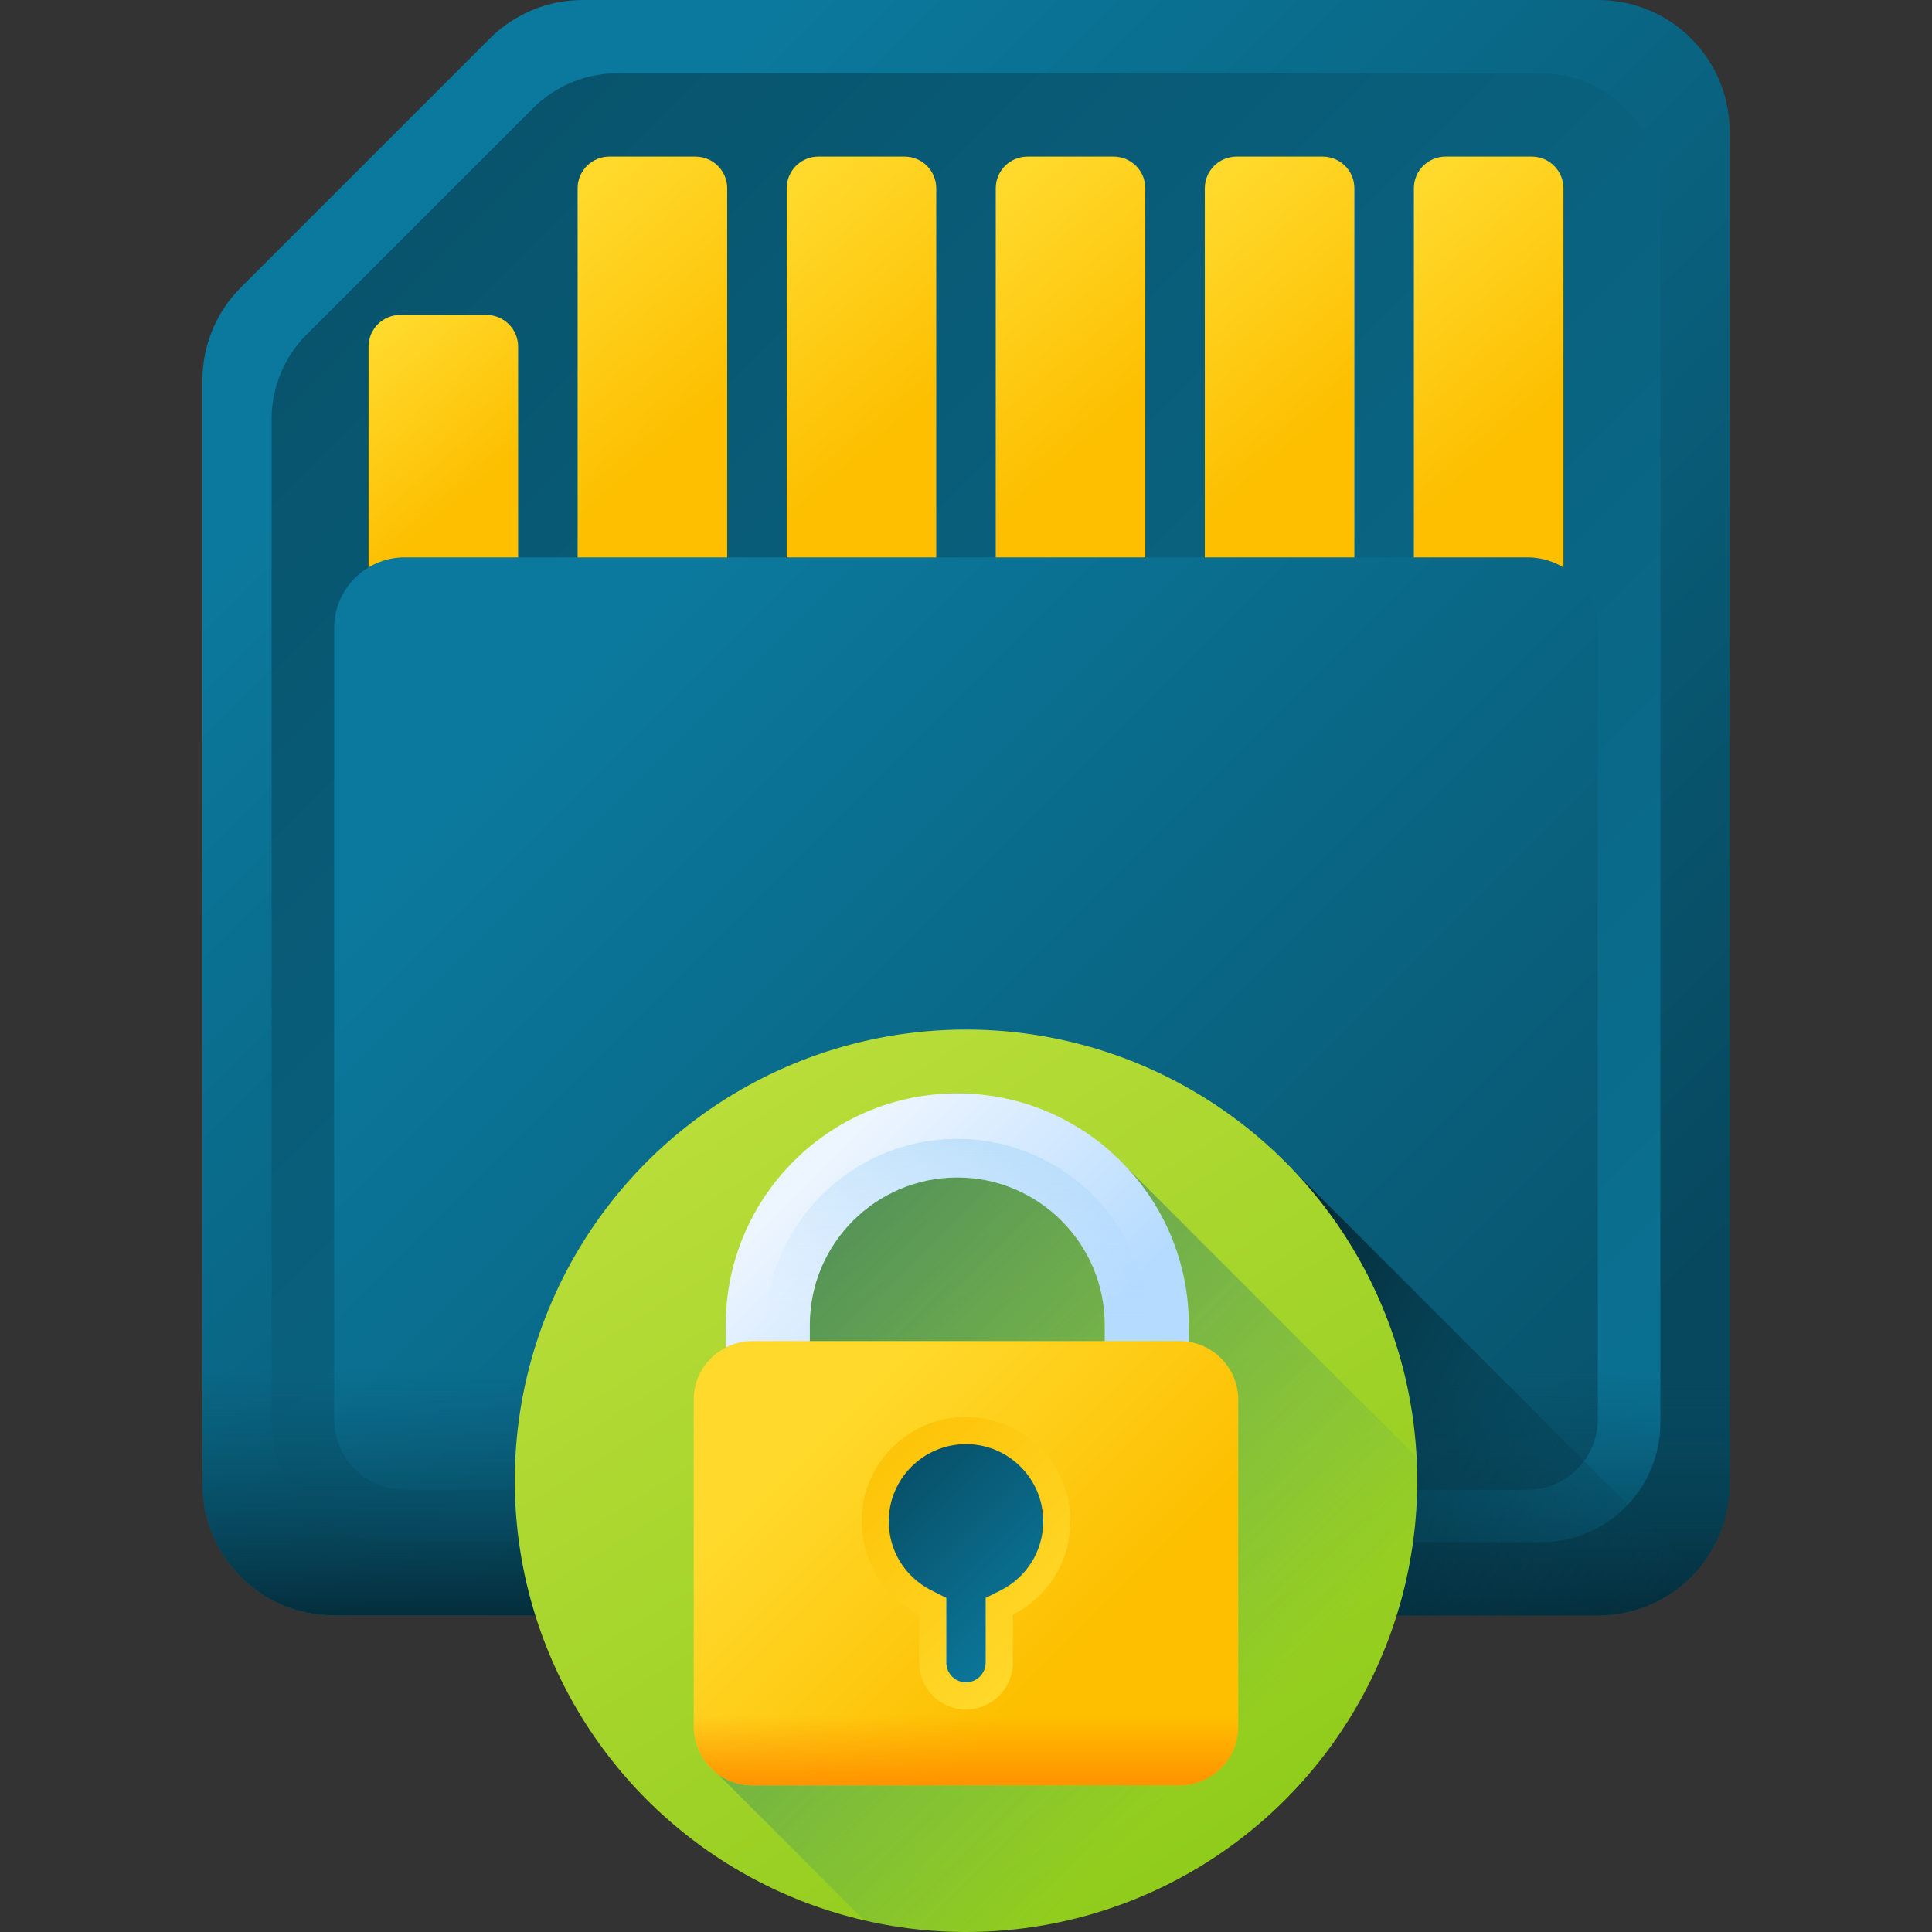 <svg id="Capa_1" enable-background="new 0 0 510 510" height="512" viewBox="0 0 510 510" width="512" xmlns="http://www.w3.org/2000/svg" xmlns:xlink="http://www.w3.org/1999/xlink"><rect x="0" y="0" width="510" height="510" fill="#333333" stroke="none"/><linearGradient id="lg1"><stop offset="0" stop-color="#0b799d"/><stop offset="1" stop-color="#07485e"/></linearGradient><linearGradient id="SVGID_1_" gradientUnits="userSpaceOnUse" x1="124.345" x2="413.139" xlink:href="#lg1" y1="82.556" y2="371.35"/><linearGradient id="SVGID_2_" gradientUnits="userSpaceOnUse" x1="515.927" x2="-25.606" xlink:href="#lg1" y1="474.138" y2="-67.394"/><linearGradient id="lg2"><stop offset="0" stop-color="#ffda2d"/><stop offset="1" stop-color="#fdbf00"/></linearGradient><linearGradient id="SVGID_3_" gradientUnits="userSpaceOnUse" x1="359.059" x2="403.408" xlink:href="#lg2" y1="61.247" y2="112.988"/><linearGradient id="SVGID_4_" gradientUnits="userSpaceOnUse" x1="303.871" x2="348.22" xlink:href="#lg2" y1="61.247" y2="112.988"/><linearGradient id="SVGID_5_" gradientUnits="userSpaceOnUse" x1="248.683" x2="293.032" xlink:href="#lg2" y1="61.247" y2="112.988"/><linearGradient id="SVGID_6_" gradientUnits="userSpaceOnUse" x1="193.495" x2="237.844" xlink:href="#lg2" y1="61.247" y2="112.988"/><linearGradient id="SVGID_7_" gradientUnits="userSpaceOnUse" x1="138.307" x2="182.656" xlink:href="#lg2" y1="61.247" y2="112.988"/><linearGradient id="SVGID_8_" gradientUnits="userSpaceOnUse" x1="92.978" x2="124.433" xlink:href="#lg2" y1="93.648" y2="130.345"/><linearGradient id="SVGID_9_" gradientUnits="userSpaceOnUse" x1="157.691" x2="466.299" xlink:href="#lg1" y1="172.889" y2="481.498"/><linearGradient id="lg3"><stop offset="0" stop-color="#07485e" stop-opacity="0"/><stop offset="1" stop-color="#03232e"/></linearGradient><linearGradient id="SVGID_10_" gradientUnits="userSpaceOnUse" x1="255" x2="255" xlink:href="#lg3" y1="361" y2="435.243"/><linearGradient id="SVGID_11_" gradientUnits="userSpaceOnUse" x1="419.646" x2="286.979" xlink:href="#lg3" y1="471.359" y2="392.026"/><linearGradient id="SVGID_12_" gradientUnits="userSpaceOnUse" x1="192.044" x2="317.956" y1="289.754" y2="492.022"><stop offset="0" stop-color="#b9dd39"/><stop offset="1" stop-color="#90cc1c"/></linearGradient><linearGradient id="SVGID_13_" gradientUnits="userSpaceOnUse" x1="318.922" x2="102.921" y1="463.745" y2="247.744"><stop offset="0" stop-color="#0b799d" stop-opacity="0"/><stop offset=".364" stop-color="#096380" stop-opacity=".365"/><stop offset=".76" stop-color="#084f67" stop-opacity=".76"/><stop offset="1" stop-color="#07485e"/></linearGradient><linearGradient id="SVGID_14_" gradientUnits="userSpaceOnUse" x1="217.63" x2="274.817" y1="306.728" y2="363.915"><stop offset="0" stop-color="#edf5ff"/><stop offset="1" stop-color="#b5dbff"/></linearGradient><linearGradient id="SVGID_15_" gradientUnits="userSpaceOnUse" x1="252.699" x2="252.699" y1="347.86" y2="210.74"><stop offset="0" stop-color="#b5dbff" stop-opacity="0"/><stop offset=".243" stop-color="#93cef6" stop-opacity=".243"/><stop offset=".576" stop-color="#6abfec" stop-opacity=".576"/><stop offset=".84" stop-color="#51b5e5" stop-opacity=".84"/><stop offset="1" stop-color="#48b2e3"/></linearGradient><linearGradient id="SVGID_16_" gradientUnits="userSpaceOnUse" x1="217.003" x2="280.708" xlink:href="#lg2" y1="374.652" y2="438.357"/><linearGradient id="SVGID_17_" gradientUnits="userSpaceOnUse" x1="282.848" x2="219.302" xlink:href="#lg2" y1="437.35" y2="373.804"/><linearGradient id="SVGID_18_" gradientUnits="userSpaceOnUse" x1="276.825" x2="227.024" xlink:href="#lg1" y1="431.331" y2="381.531"/><linearGradient id="SVGID_19_" gradientUnits="userSpaceOnUse" x1="255" x2="255" y1="452.806" y2="471.993"><stop offset="0" stop-color="#ff9100" stop-opacity="0"/><stop offset="1" stop-color="#ff9100"/></linearGradient><g><g><path d="m129.299 10.16-65.706 65.707c-6.506 6.506-10.16 15.329-10.16 24.529v291.337c0 19.159 15.531 34.69 34.69 34.69h333.756c19.159 0 34.69-15.531 34.69-34.69v-357.043c0-19.159-15.531-34.69-34.69-34.69h-268.05c-9.201 0-18.024 3.655-24.53 10.16z" fill="url(#SVGID_1_)"/><path d="m140.69 28.56-59.753 59.752c-5.916 5.916-9.24 13.94-9.24 22.307v264.937c0 17.423 14.124 31.546 31.546 31.546h303.513c17.423 0 31.546-14.124 31.546-31.546v-324.689c0-17.423-14.124-31.546-31.546-31.546h-243.76c-8.366-.001-16.39 3.323-22.306 9.239z" fill="url(#SVGID_2_)"/><g><path d="m404.351 160.283h-22.762c-4.617 0-8.359-3.743-8.359-8.359v-102.228c0-4.617 3.743-8.359 8.359-8.359h22.762c4.617 0 8.359 3.743 8.359 8.359v102.227c0 4.617-3.742 8.36-8.359 8.36z" fill="url(#SVGID_3_)"/><path d="m349.163 160.283h-22.762c-4.617 0-8.359-3.743-8.359-8.359v-102.228c0-4.617 3.743-8.359 8.359-8.359h22.762c4.617 0 8.359 3.743 8.359 8.359v102.227c0 4.617-3.742 8.36-8.359 8.36z" fill="url(#SVGID_4_)"/><path d="m293.975 160.283h-22.762c-4.617 0-8.359-3.743-8.359-8.359v-102.228c0-4.617 3.743-8.359 8.359-8.359h22.762c4.617 0 8.359 3.743 8.359 8.359v102.227c0 4.617-3.742 8.36-8.359 8.36z" fill="url(#SVGID_5_)"/><path d="m238.787 160.283h-22.762c-4.617 0-8.359-3.743-8.359-8.359v-102.228c0-4.617 3.743-8.359 8.359-8.359h22.762c4.617 0 8.359 3.743 8.359 8.359v102.227c0 4.617-3.742 8.36-8.359 8.36z" fill="url(#SVGID_6_)"/><path d="m183.599 160.283h-22.762c-4.617 0-8.359-3.743-8.359-8.359v-102.228c0-4.617 3.743-8.359 8.359-8.359h22.762c4.617 0 8.359 3.743 8.359 8.359v102.227c0 4.617-3.742 8.36-8.359 8.36z" fill="url(#SVGID_7_)"/><path d="m128.411 160.283h-22.762c-4.617 0-8.359-3.743-8.359-8.359v-60.43c0-4.617 3.743-8.359 8.359-8.359h22.762c4.617 0 8.359 3.743 8.359 8.359v60.43c0 4.616-3.742 8.359-8.359 8.359z" fill="url(#SVGID_8_)"/></g><path d="m403.138 393.265h-296.276c-10.298 0-18.647-8.348-18.647-18.647v-208.839c0-10.298 8.348-18.647 18.647-18.647h296.276c10.298 0 18.647 8.348 18.647 18.647v208.839c0 10.299-8.349 18.647-18.647 18.647z" fill="url(#SVGID_9_)"/></g><path d="m53.432 323.875v67.858c0 19.159 15.531 34.69 34.69 34.69h333.756c19.159 0 34.69-15.531 34.69-34.69v-67.858z" fill="url(#SVGID_10_)"/><path d="m447.567 415.045-106.674-106.674c-21.674-22.555-52.142-34.594-85.893-34.594-65.784 0-117.111 51.327-117.111 117.111 0 12.378 1.895 24.312 5.4 35.535h278.589c10.184 0 19.343-4.389 25.689-11.378z" fill="url(#SVGID_11_)"/><g><circle cx="255" cy="390.888" fill="url(#SVGID_12_)" r="119.112"/><path d="m374.112 390.888c0-2.084-.056-4.154-.161-6.212l-76.486-76.486c-11.169-12.024-27.1-18.108-44.766-18.108-33.701 0-59.66 25.959-59.66 59.66v7.44c-5.014 2.571-8.452 6.322-8.452 12.344v86.246c0 5.105 1.018 9.62 4.823 12.447l38.694 38.694c8.648 1.997 17.642 3.087 26.896 3.087 65.784 0 119.112-53.328 119.112-119.112z" fill="url(#SVGID_13_)"/><g><g><path d="m313.817 359.126h-22.195v-9.384c0-21.462-17.461-38.923-38.923-38.923s-38.923 17.461-38.923 38.923v9.384h-22.196v-9.384c0-33.701 27.418-61.119 61.119-61.119s61.119 27.418 61.119 61.119v9.384z" fill="url(#SVGID_14_)"/><path d="m252.699 300.641c-27.956 0-50.701 22.744-50.701 50.701v7.784h11.777v-9.384c0-21.462 17.461-38.923 38.923-38.923s38.923 17.461 38.923 38.923v9.384h11.779v-7.784c0-27.957-22.745-50.701-50.701-50.701z" fill="url(#SVGID_15_)"/></g><g><g><path d="m311.356 471.287h-112.712c-8.569 0-15.515-6.946-15.515-15.515v-86.246c0-8.569 6.946-15.515 15.515-15.515h112.712c8.569 0 15.515 6.946 15.515 15.515v86.246c0 8.568-6.946 15.515-15.515 15.515z" fill="url(#SVGID_16_)"/><path d="m282.553 401.595c0-15.217-12.336-27.553-27.553-27.553s-27.553 12.336-27.553 27.553c0 10.773 6.186 20.095 15.197 24.625v12.679c0 6.824 5.532 12.357 12.357 12.357 6.824 0 12.357-5.532 12.357-12.357v-12.679c9.009-4.53 15.195-13.852 15.195-24.625z" fill="url(#SVGID_17_)"/><path d="m255 444.093c-2.864 0-5.193-2.33-5.193-5.193v-17.095l-3.945-1.984c-6.94-3.489-11.251-10.473-11.251-18.226 0-11.243 9.147-20.39 20.39-20.39s20.39 9.147 20.39 20.39c0 7.753-4.311 14.736-11.251 18.226l-3.945 1.984v17.095c-.002 2.863-2.331 5.193-5.195 5.193z" fill="url(#SVGID_18_)"/><path d="m183.129 432.29v23.482c0 8.569 6.946 15.515 15.515 15.515h112.712c8.569 0 15.515-6.946 15.515-15.515v-23.482z" fill="url(#SVGID_19_)"/></g></g></g></g></g></svg>